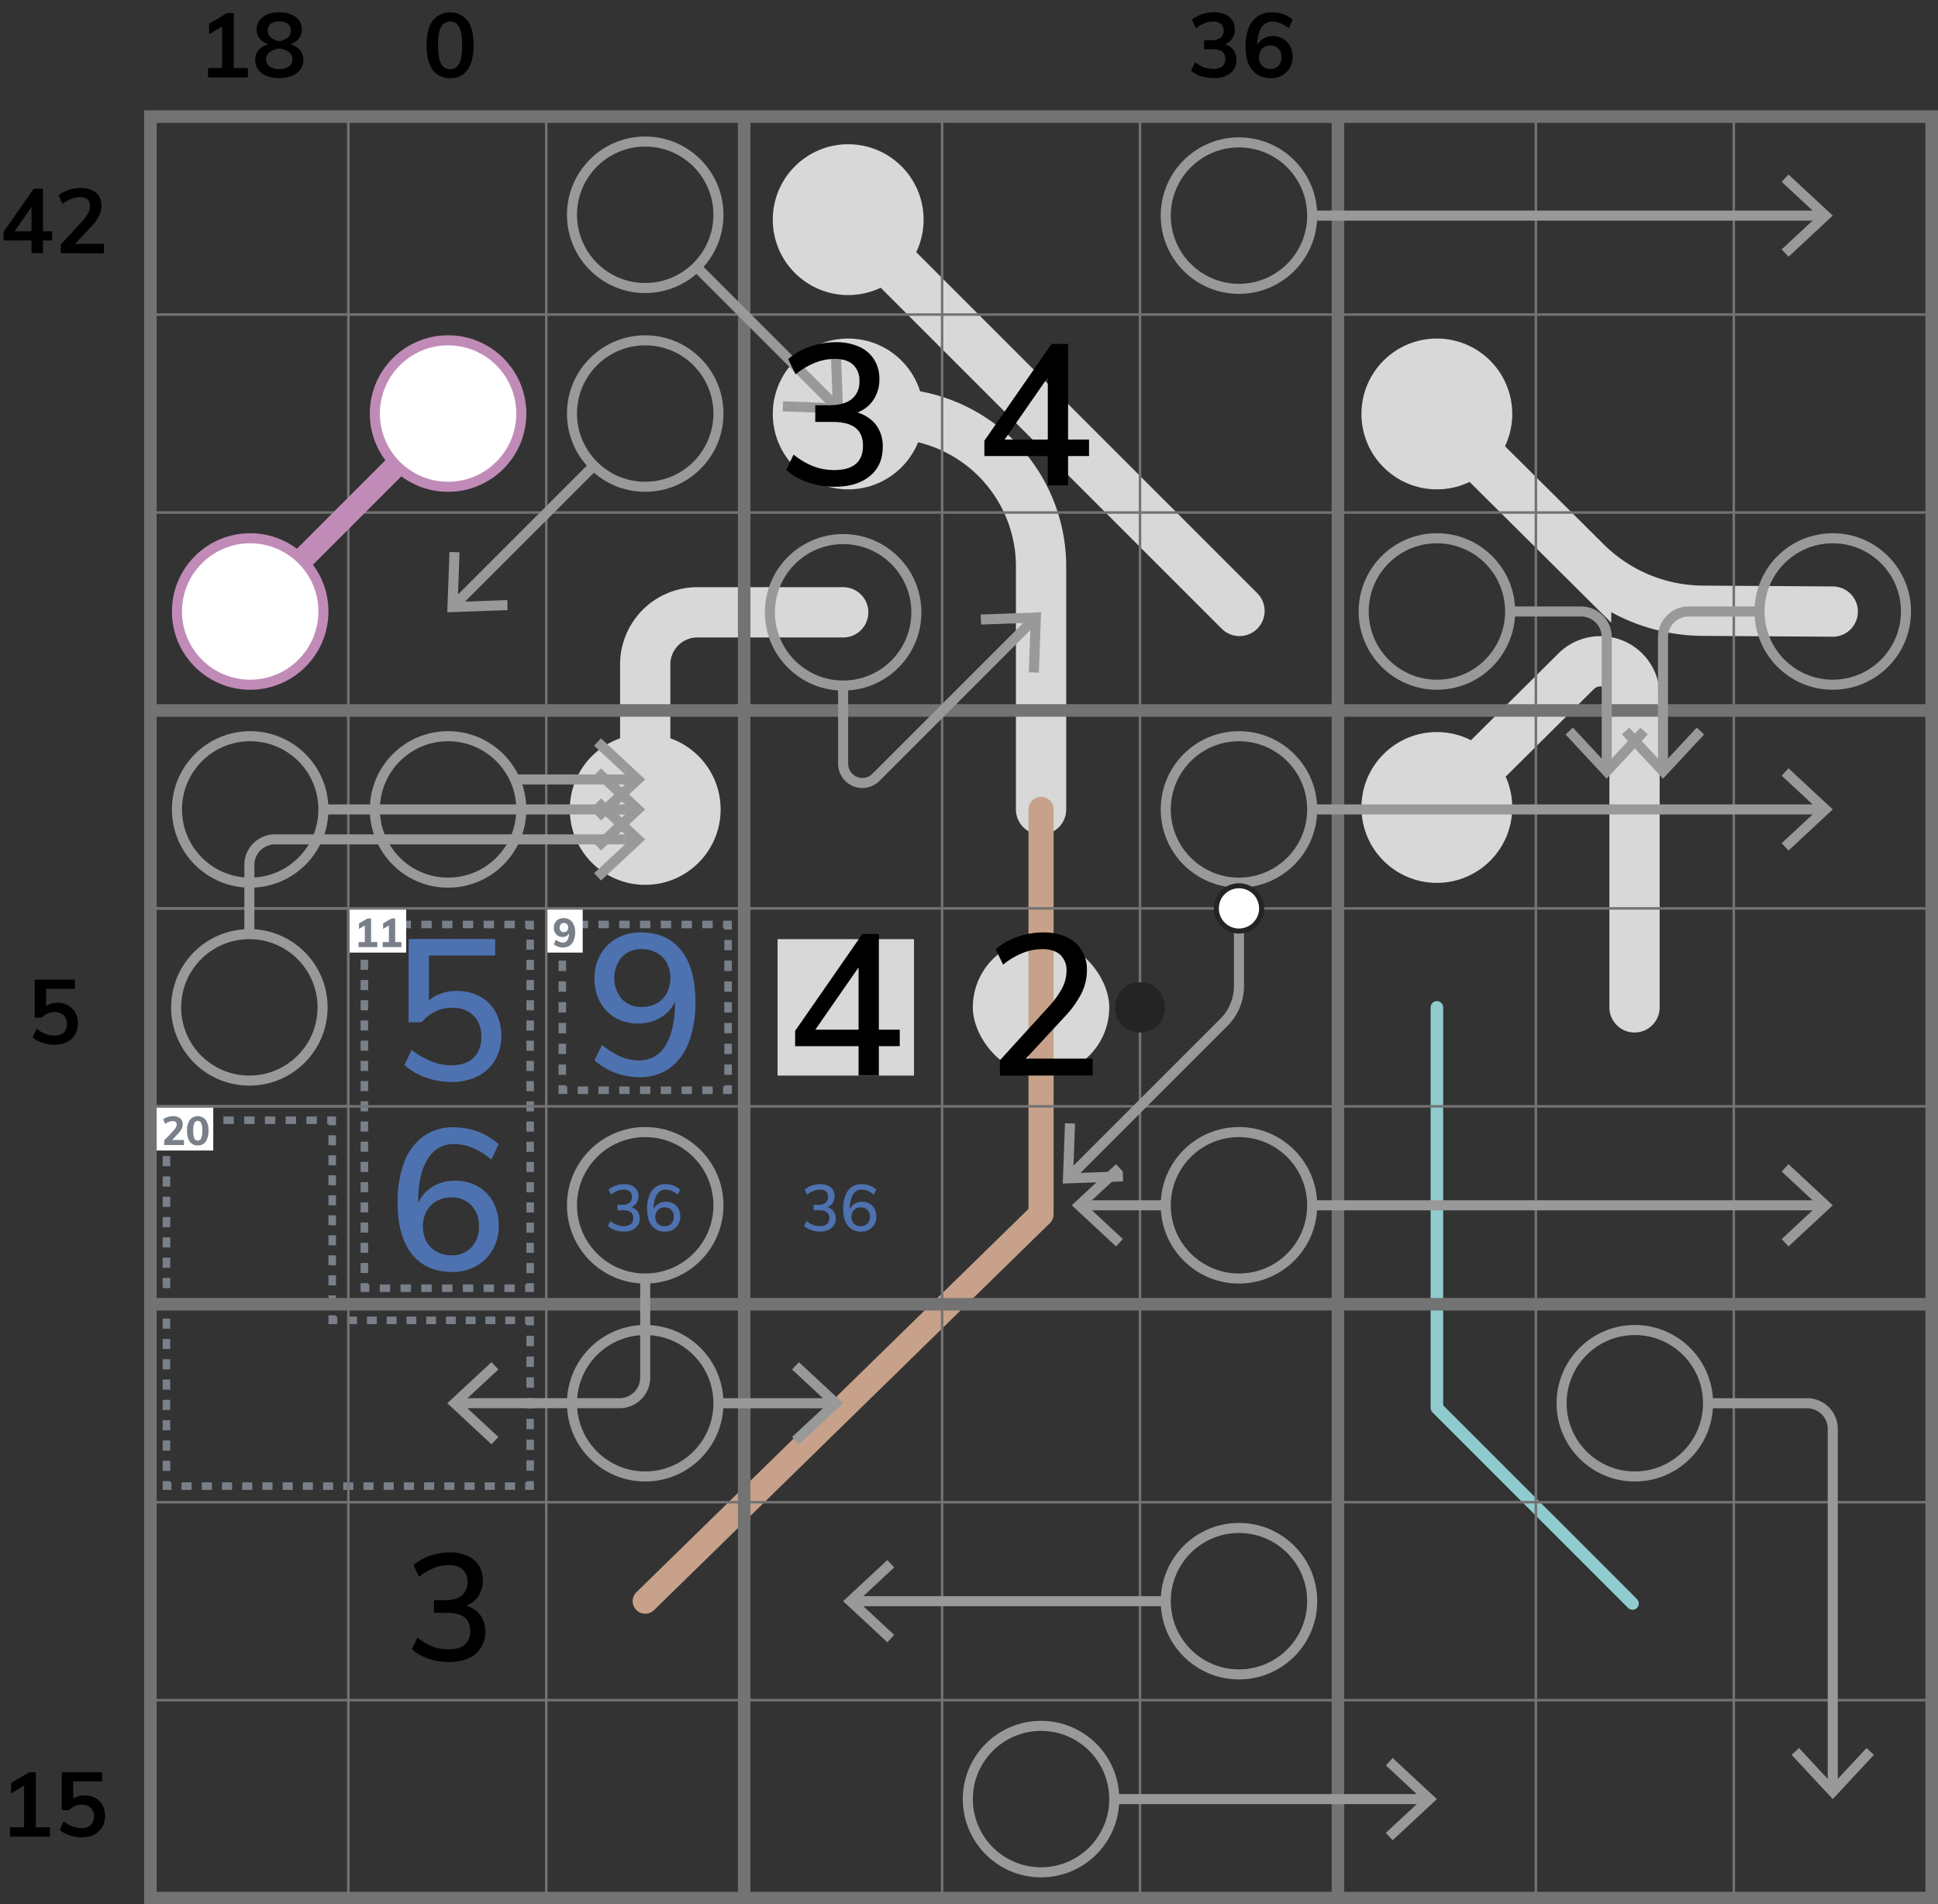 <svg xmlns="http://www.w3.org/2000/svg" viewBox="0 0 770.98 757.55"><rect x="0" y="0" width="770.98" height="757.55" fill="#333333" stroke="none"/><defs><style>.cls-1,.cls-10,.cls-11,.cls-12,.cls-13,.cls-16,.cls-17,.cls-18,.cls-2,.cls-22,.cls-4,.cls-5,.cls-6,.cls-7,.cls-8,.cls-9{fill:none;}.cls-1{stroke:#d8d8d8;stroke-width:20px;}.cls-1,.cls-13,.cls-2{stroke-linecap:round;}.cls-1,.cls-10,.cls-11,.cls-12,.cls-16,.cls-17,.cls-18,.cls-22,.cls-23,.cls-4,.cls-5,.cls-6,.cls-7,.cls-8,.cls-9{stroke-miterlimit:10;}.cls-2{stroke:#8fcbcf;}.cls-13,.cls-2{stroke-linejoin:round;}.cls-16,.cls-2{stroke-width:5px;}.cls-3{fill:#d8d8d8;}.cls-10,.cls-11,.cls-12,.cls-4,.cls-5,.cls-6,.cls-7,.cls-8,.cls-9{stroke:#798089;stroke-width:3px;}.cls-5{stroke-dasharray:4.13 4.13;}.cls-6{stroke-dasharray:4.13 4.13;}.cls-7{stroke-dasharray:4.02 4.02;}.cls-8{stroke-dasharray:4.04 4.04;}.cls-9{stroke-dasharray:4.13 4.13;}.cls-10{stroke-dasharray:3.98 3.98;}.cls-11{stroke-dasharray:3.93 3.93;}.cls-12{stroke-dasharray:4.02 4.02;}.cls-13{stroke:#c7a189;stroke-width:10px;}.cls-14,.cls-23{fill:#fff;}.cls-15{fill:#798089;}.cls-16,.cls-17{stroke:#737373;}.cls-18{stroke:#999;}.cls-18,.cls-23{stroke-width:4px;}.cls-19{fill:#999;}.cls-20{fill:#4e72b0;}.cls-21{fill:#242424;}.cls-22,.cls-23{stroke:#c18bb7;}.cls-22{stroke-width:9px;}</style></defs><g id="ui"><path class="cls-1" d="M414.16,322V225.34a60.84,60.84,0,0,0-60.84-60.83H337.43"/><polyline class="cls-2" points="571.63 400.73 571.63 560.06 649.45 637.87"/><circle class="cls-3" cx="337.43" cy="164.67" r="30"/><circle class="cls-3" cx="337.43" cy="87.38" r="30"/><circle class="cls-3" cx="256.68" cy="321.99" r="30"/><circle class="cls-3" cx="571.61" cy="164.67" r="30"/><circle class="cls-3" cx="571.61" cy="321.21" r="30"/><rect class="cls-3" x="309.33" y="373.59" width="54.28" height="54.28"/><polyline class="cls-4" points="289.65 431.7 289.65 433.7 287.65 433.7"/><line class="cls-5" x1="283.52" y1="433.7" x2="227.77" y2="433.7"/><polyline class="cls-4" points="225.7 433.7 223.7 433.7 223.7 431.7"/><line class="cls-5" x1="223.7" y1="427.57" x2="223.7" y2="371.82"/><polyline class="cls-4" points="223.7 369.75 223.7 367.75 225.7 367.75"/><line class="cls-5" x1="229.83" y1="367.75" x2="285.58" y2="367.75"/><polyline class="cls-4" points="287.65 367.75 289.65 367.75 289.65 369.75"/><line class="cls-5" x1="289.65" y1="373.88" x2="289.65" y2="429.64"/><rect class="cls-3" x="387.01" y="373.59" width="54.28" height="54.28" rx="27.14"/><polyline class="cls-4" points="208.91 525.24 210.91 525.24 210.91 527.24"/><line class="cls-6" x1="210.91" y1="531.37" x2="210.91" y2="587.11"/><polyline class="cls-4" points="210.91 589.18 210.91 591.18 208.91 591.18"/><line class="cls-7" x1="204.89" y1="591.18" x2="70.23" y2="591.18"/><polyline class="cls-4" points="68.22 591.18 66.22 591.18 66.22 589.18"/><line class="cls-8" x1="66.22" y1="585.13" x2="66.22" y2="449.65"/><polyline class="cls-4" points="66.22 447.63 66.22 445.63 68.22 445.63"/><line class="cls-9" x1="72.35" y1="445.63" x2="128.11" y2="445.63"/><polyline class="cls-4" points="130.17 445.63 132.17 445.63 132.17 447.63"/><line class="cls-10" x1="132.17" y1="451.61" x2="132.17" y2="521.25"/><polyline class="cls-4" points="132.17 523.24 132.17 525.24 134.17 525.24"/><line class="cls-11" x1="138.11" y1="525.24" x2="206.95" y2="525.24"/><polyline class="cls-4" points="208.91 367.76 210.91 367.76 210.91 369.76"/><line class="cls-12" x1="210.91" y1="373.78" x2="210.91" y2="508.43"/><polyline class="cls-4" points="210.91 510.44 210.91 512.44 208.91 512.44"/><line class="cls-9" x1="204.78" y1="512.44" x2="149.03" y2="512.44"/><polyline class="cls-4" points="146.96 512.44 144.96 512.44 144.96 510.44"/><line class="cls-12" x1="144.96" y1="506.42" x2="144.96" y2="371.77"/><polyline class="cls-4" points="144.96 369.76 144.96 367.76 146.96 367.76"/><line class="cls-9" x1="151.09" y1="367.76" x2="206.85" y2="367.76"/><polyline class="cls-13" points="256.68 636.95 414.15 483.01 414.15 321.99"/><path class="cls-1" d="M571.63,322l55.43-55a13.61,13.61,0,0,1,23.19,9.65V400.73"/><path class="cls-1" d="M571.61,164.67l59.38,59a66.43,66.43,0,0,0,46.34,19.28l51.78.34"/><line class="cls-1" x1="337.43" y1="87.38" x2="493.1" y2="243.04"/><path class="cls-1" d="M256.68,305.51V264.34a20.75,20.75,0,0,1,20.76-20.76h58"/><rect class="cls-14" x="138.57" y="361.36" width="23.01" height="17.58"/><path class="cls-15" d="M142.66,376.76v-2h7.44v2Zm2.47-1.15v-8.27l1.18.11-3.49,2.07v-2.2l3.35-1.95h1.45v10.24Z"/><path class="cls-15" d="M152.25,376.76v-2h7.44v2Zm2.46-1.15v-8.27l1.18.11-3.48,2.07v-2.2l3.34-1.95h1.46v10.24Z"/><rect class="cls-14" x="61.83" y="440.1" width="23.01" height="17.58"/><path class="cls-15" d="M65.32,455.5v-1.84l3.79-4a6.42,6.42,0,0,0,.89-1.22,2.53,2.53,0,0,0,.29-1.13,1.24,1.24,0,0,0-.4-1,1.77,1.77,0,0,0-1.15-.33,4.42,4.42,0,0,0-1.48.27,6.78,6.78,0,0,0-1.53.83l-.8-1.79a5,5,0,0,1,1.76-.94,7.09,7.09,0,0,1,2.18-.34,5,5,0,0,1,2,.38,3.08,3.08,0,0,1,1.35,1.1,3,3,0,0,1,.47,1.67,4.17,4.17,0,0,1-.41,1.84A8,8,0,0,1,71,450.81l-3.26,3.43-.32-.74h5.76v2Z"/><path class="cls-15" d="M78.67,455.65a3.69,3.69,0,0,1-3.16-1.5,7.33,7.33,0,0,1-1.09-4.36,7.16,7.16,0,0,1,1.09-4.3,4.1,4.1,0,0,1,6.32,0,7.09,7.09,0,0,1,1.1,4.3,7.24,7.24,0,0,1-1.1,4.35A3.65,3.65,0,0,1,78.67,455.65Zm0-1.92a1.44,1.44,0,0,0,1.38-.93,7.62,7.62,0,0,0,.43-3,7.47,7.47,0,0,0-.43-3,1.48,1.48,0,0,0-2.75,0,7.47,7.47,0,0,0-.43,3,7.62,7.62,0,0,0,.43,3A1.44,1.44,0,0,0,78.67,453.73Z"/><rect class="cls-14" x="217.31" y="361.36" width="14.5" height="17.58"/><path class="cls-15" d="M224.17,365.23a4.16,4.16,0,0,1,3.42,1.47,6.5,6.5,0,0,1,1.2,4.21,8.15,8.15,0,0,1-.57,3.21,4.65,4.65,0,0,1-1.65,2.07,4.48,4.48,0,0,1-2.56.72,6.47,6.47,0,0,1-2-.33,4.89,4.89,0,0,1-1.69-.95l.81-1.79a6.29,6.29,0,0,0,1.51.84,3.81,3.81,0,0,0,1.31.26,2,2,0,0,0,1.81-1,5.75,5.75,0,0,0,.62-3v-.58l.26.38a2.45,2.45,0,0,1-.58,1.06,2.91,2.91,0,0,1-1,.7,3.35,3.35,0,0,1-1.28.24,3.31,3.31,0,0,1-1.78-.47,3.35,3.35,0,0,1-1.23-1.3,4.08,4.08,0,0,1-.44-1.91,3.87,3.87,0,0,1,.5-2,3.7,3.7,0,0,1,1.38-1.37A4.06,4.06,0,0,1,224.17,365.23Zm.14,1.95a1.58,1.58,0,0,0-1.23.5,1.86,1.86,0,0,0-.45,1.31,1.91,1.91,0,0,0,.45,1.33,1.58,1.58,0,0,0,1.23.49,1.75,1.75,0,0,0,.89-.22,1.51,1.51,0,0,0,.61-.64,2.12,2.12,0,0,0,.22-1,2,2,0,0,0-.22-.95,1.67,1.67,0,0,0-.61-.63A1.76,1.76,0,0,0,224.31,367.18Z"/></g><g id="puzzle"><rect class="cls-16" x="59.83" y="46.4" width="708.65" height="708.65" transform="translate(814.88 -13.43) rotate(90)"/><line class="cls-16" x1="768.48" y1="282.62" x2="59.83" y2="282.62"/><line class="cls-16" x1="768.48" y1="518.84" x2="59.83" y2="518.84"/><line class="cls-16" x1="532.26" y1="755.05" x2="532.26" y2="46.4"/><line class="cls-16" x1="296.05" y1="755.05" x2="296.05" y2="46.4"/><rect class="cls-17" x="532.26" y="518.84" width="236.22" height="236.22" transform="translate(1287.32 -13.43) rotate(90)"/><line class="cls-17" x1="768.48" y1="597.58" x2="532.26" y2="597.58"/><line class="cls-17" x1="768.48" y1="676.32" x2="532.26" y2="676.32"/><line class="cls-17" x1="689.74" y1="755.05" x2="689.74" y2="518.84"/><line class="cls-17" x1="611" y1="755.05" x2="611" y2="518.84"/><rect class="cls-17" x="532.26" y="282.62" width="236.22" height="236.22" transform="translate(1051.1 -249.65) rotate(90)"/><line class="cls-17" x1="768.48" y1="361.36" x2="532.26" y2="361.36"/><line class="cls-17" x1="768.48" y1="440.1" x2="532.26" y2="440.1"/><line class="cls-17" x1="689.74" y1="518.84" x2="689.74" y2="282.62"/><line class="cls-17" x1="611" y1="518.84" x2="611" y2="282.62"/><rect class="cls-17" x="532.26" y="46.4" width="236.22" height="236.22" transform="translate(814.88 -485.86) rotate(90)"/><line class="cls-17" x1="768.48" y1="125.14" x2="532.26" y2="125.14"/><line class="cls-17" x1="768.48" y1="203.88" x2="532.26" y2="203.88"/><line class="cls-17" x1="689.74" y1="282.62" x2="689.74" y2="46.4"/><line class="cls-17" x1="611" y1="282.62" x2="611" y2="46.4"/><rect class="cls-17" x="296.05" y="518.84" width="236.22" height="236.22" transform="translate(1051.1 222.79) rotate(90)"/><line class="cls-17" x1="532.26" y1="597.58" x2="296.05" y2="597.58"/><line class="cls-17" x1="532.26" y1="676.32" x2="296.05" y2="676.32"/><line class="cls-17" x1="453.52" y1="755.05" x2="453.52" y2="518.84"/><line class="cls-17" x1="374.79" y1="755.05" x2="374.79" y2="518.84"/><rect class="cls-17" x="296.05" y="282.62" width="236.22" height="236.22" transform="translate(814.88 -13.43) rotate(90)"/><line class="cls-17" x1="532.26" y1="361.36" x2="296.05" y2="361.36"/><line class="cls-17" x1="532.26" y1="440.1" x2="296.05" y2="440.1"/><line class="cls-17" x1="453.52" y1="518.84" x2="453.52" y2="282.62"/><line class="cls-17" x1="374.79" y1="518.84" x2="374.79" y2="282.62"/><rect class="cls-17" x="296.05" y="46.4" width="236.22" height="236.22" transform="translate(578.66 -249.65) rotate(90)"/><line class="cls-17" x1="532.26" y1="125.14" x2="296.05" y2="125.14"/><line class="cls-17" x1="532.26" y1="203.88" x2="296.05" y2="203.88"/><line class="cls-17" x1="453.52" y1="282.62" x2="453.52" y2="46.4"/><line class="cls-17" x1="374.79" y1="282.62" x2="374.79" y2="46.4"/><rect class="cls-17" x="59.83" y="518.84" width="236.22" height="236.22" transform="translate(814.88 459.01) rotate(90)"/><line class="cls-17" x1="296.05" y1="597.58" x2="59.83" y2="597.58"/><line class="cls-17" x1="296.05" y1="676.32" x2="59.83" y2="676.32"/><line class="cls-17" x1="217.31" y1="755.05" x2="217.31" y2="518.84"/><line class="cls-17" x1="138.57" y1="755.05" x2="138.57" y2="518.84"/><rect class="cls-17" x="59.83" y="282.62" width="236.22" height="236.22" transform="translate(578.66 222.79) rotate(90)"/><line class="cls-17" x1="296.05" y1="361.36" x2="59.83" y2="361.36"/><line class="cls-17" x1="296.05" y1="440.1" x2="59.83" y2="440.1"/><line class="cls-17" x1="217.31" y1="518.84" x2="217.31" y2="282.62"/><line class="cls-17" x1="138.57" y1="518.84" x2="138.57" y2="282.62"/><rect class="cls-17" x="59.83" y="46.4" width="236.22" height="236.22" transform="translate(342.45 -13.43) rotate(90)"/><line class="cls-17" x1="296.05" y1="125.14" x2="59.83" y2="125.14"/><line class="cls-17" x1="296.05" y1="203.88" x2="59.83" y2="203.88"/><line class="cls-17" x1="217.31" y1="282.62" x2="217.31" y2="46.4"/><line class="cls-17" x1="138.57" y1="282.62" x2="138.57" y2="46.4"/><rect class="cls-17" x="59.83" y="361.36" width="78.74" height="78.74"/><circle class="cls-18" cx="256.68" cy="479.47" r="29.13"/><circle class="cls-18" cx="256.68" cy="558.21" r="29.13"/><circle class="cls-18" cx="414.15" cy="715.68" r="29.13"/><path class="cls-18" d="M256.68,508.6V548a10.2,10.2,0,0,1-10.19,10.19H182.27"/><polygon class="cls-19" points="195.53 541.85 198.26 544.78 183.81 558.2 198.26 571.63 195.53 574.56 177.94 558.2 195.53 541.85"/><path class="cls-18" d="M492.89,351.12v41.17a20.4,20.4,0,0,1-6,14.41l-61.06,61.05"/><polygon class="cls-19" points="423.67 446.81 427.67 446.96 426.95 466.67 446.66 465.95 446.8 469.95 422.8 470.82 423.67 446.81"/><path class="cls-18" d="M335.42,272.71v31.16a7.64,7.64,0,0,0,13,5.4l62.63-62.63"/><polygon class="cls-19" points="413.28 267.58 409.28 267.44 410 247.73 390.29 248.45 390.15 244.45 414.16 243.58 413.28 267.58"/><line class="cls-18" x1="285.81" y1="558.21" x2="331.08" y2="558.21"/><polygon class="cls-19" points="317.82 574.57 315.1 571.64 329.54 558.21 315.1 544.78 317.82 541.85 335.42 558.21 317.82 574.57"/><line class="cls-18" x1="463.76" y1="479.47" x2="430.72" y2="479.47"/><polygon class="cls-19" points="443.97 463.11 446.7 466.04 432.25 479.46 446.7 492.89 443.97 495.82 426.38 479.46 443.97 463.11"/><path class="cls-18" d="M600.77,243.25H629a10.19,10.19,0,0,1,10.19,10.19v52"/><polygon class="cls-19" points="622.81 292.17 625.74 289.44 639.16 303.89 652.59 289.44 655.52 292.17 639.16 309.76 622.81 292.17"/><path class="cls-18" d="M700,243.25H671.77a10.19,10.19,0,0,0-10.19,10.19v52"/><polygon class="cls-19" points="645.22 292.17 648.15 289.44 661.58 303.89 675.01 289.44 677.94 292.17 661.58 309.76 645.22 292.17"/><circle class="cls-18" cx="492.89" cy="479.47" r="29.13"/><line class="cls-18" x1="522.03" y1="479.47" x2="724.77" y2="479.47"/><polygon class="cls-19" points="711.52 495.83 708.79 492.9 723.24 479.47 708.79 466.04 711.52 463.11 729.11 479.47 711.52 495.83"/><circle class="cls-18" cx="492.89" cy="321.99" r="29.13"/><circle class="cls-18" cx="729.11" cy="243.25" r="29.13"/><circle class="cls-18" cx="571.63" cy="243.25" r="29.13"/><line class="cls-18" x1="522.03" y1="321.99" x2="724.77" y2="321.99"/><polygon class="cls-19" points="711.52 338.35 708.79 335.42 723.24 321.99 708.79 308.56 711.52 305.63 729.11 321.99 711.52 338.35"/><circle class="cls-18" cx="492.89" cy="85.77" r="29.13"/><line class="cls-18" x1="522.03" y1="85.77" x2="724.77" y2="85.77"/><polygon class="cls-19" points="711.52 102.13 708.79 99.2 723.24 85.77 708.79 72.34 711.52 69.41 729.11 85.77 711.52 102.13"/><line class="cls-18" x1="277.11" y1="106.2" x2="332.35" y2="161.44"/><polygon class="cls-19" points="311.41 163.64 311.55 159.64 331.26 160.36 330.54 140.65 334.54 140.5 335.41 164.51 311.41 163.64"/><circle class="cls-18" cx="256.68" cy="85.44" r="29.13"/><circle class="cls-18" cx="256.68" cy="164.51" r="29.13"/><line class="cls-18" x1="236.24" y1="185.27" x2="181" y2="240.51"/><polygon class="cls-19" points="178.81 219.57 182.81 219.71 182.09 239.42 201.8 238.7 201.94 242.7 177.93 243.57 178.81 219.57"/><circle class="cls-18" cx="335.42" cy="243.58" r="29.13"/><circle class="cls-18" cx="650.37" cy="558.21" r="29.13"/><path class="cls-18" d="M679.51,558.21h39.41a10.19,10.19,0,0,1,10.19,10.18v143"/><polygon class="cls-19" points="712.75 698.09 715.68 695.36 729.11 709.81 742.54 695.36 745.47 698.09 729.11 715.68 712.75 698.09"/><circle class="cls-18" cx="99.2" cy="400.73" r="29.13"/><circle class="cls-18" cx="99.53" cy="321.99" r="29.13"/><circle class="cls-18" cx="178.26" cy="321.99" r="29.13"/><path class="cls-18" d="M99.2,371.59V344.1a10.19,10.19,0,0,1,10.19-10.19h143"/><polygon class="cls-19" points="239.08 350.27 236.35 347.34 250.8 333.92 236.35 320.49 239.08 317.56 256.68 333.92 239.08 350.27"/><line class="cls-18" x1="443.29" y1="715.68" x2="567.3" y2="715.68"/><polygon class="cls-19" points="554.04 732.04 551.31 729.12 565.76 715.69 551.31 702.26 554.04 699.33 571.63 715.69 554.04 732.04"/><circle class="cls-18" cx="492.89" cy="636.95" r="29.13"/><line class="cls-18" x1="463.76" y1="636.95" x2="339.75" y2="636.95"/><polygon class="cls-19" points="353.01 620.59 355.74 623.52 341.29 636.94 355.74 650.37 353.01 653.3 335.42 636.94 353.01 620.59"/><line class="cls-18" x1="128.66" y1="321.99" x2="252.34" y2="321.99"/><polygon class="cls-19" points="239.08 338.35 236.35 335.42 250.8 321.99 236.35 308.56 239.08 305.63 256.68 321.99 239.08 338.35"/><line class="cls-18" x1="204.84" y1="310.07" x2="252.34" y2="310.07"/><polygon class="cls-19" points="239.08 326.43 236.35 323.5 250.8 310.07 236.35 296.64 239.08 293.71 256.68 310.07 239.08 326.43"/><path d="M21.58,415.59a14.71,14.71,0,0,1-4.73-.79A10.91,10.91,0,0,1,13,412.64l1.55-3.39a14.1,14.1,0,0,0,3.51,2,9.89,9.89,0,0,0,3.61.69,5.18,5.18,0,0,0,3.68-1.21,4.47,4.47,0,0,0,1.29-3.44,5,5,0,0,0-.59-2.48,4.1,4.1,0,0,0-1.68-1.62,5.39,5.39,0,0,0-2.55-.58,7.23,7.23,0,0,0-2.81.56,7.43,7.43,0,0,0-2.41,1.64H13.81V389.71h16v3.63H18.34v8.46l-1.4-.21a7,7,0,0,1,2.59-2,8.16,8.16,0,0,1,3.42-.69A8.3,8.3,0,0,1,27.18,400,7.35,7.35,0,0,1,30,402.85a8.56,8.56,0,0,1,1,4.28,8.42,8.42,0,0,1-1.17,4.45,7.81,7.81,0,0,1-3.28,3A11.24,11.24,0,0,1,21.58,415.59Z"/><path d="M82.77,30.82V27.07H98.61v3.75Zm5.58-2.13V8.6l2.34.51-7.52,4.53V9.5l7.12-4.32H93V28.69Z"/><path d="M111.1,31.07a13.54,13.54,0,0,1-5-.85,7.47,7.47,0,0,1-3.37-2.46,6.31,6.31,0,0,1-1.2-3.86,5.89,5.89,0,0,1,1.76-4.41,8.23,8.23,0,0,1,4.83-2.1l-.15.54a7.93,7.93,0,0,1-4.28-2.18,5.5,5.5,0,0,1-1.59-4,5.92,5.92,0,0,1,1.17-3.67,7.49,7.49,0,0,1,3.21-2.38,13.45,13.45,0,0,1,9.25,0,7.52,7.52,0,0,1,3.2,2.38,5.92,5.92,0,0,1,1.17,3.67,5.58,5.58,0,0,1-1.58,4,7.44,7.44,0,0,1-4.25,2.13l-.14-.54a8.25,8.25,0,0,1,4.8,2.16,5.84,5.84,0,0,1,1.75,4.35,6.25,6.25,0,0,1-1.21,3.86,7.39,7.39,0,0,1-3.36,2.46A13.55,13.55,0,0,1,111.1,31.07Zm0-3.6a6.53,6.53,0,0,0,3.82-1,3.34,3.34,0,0,0,1.4-2.9,3.4,3.4,0,0,0-1.45-2.9,8,8,0,0,0-3.77-1.35,7.93,7.93,0,0,0-3.76,1.35,3.41,3.41,0,0,0-1.46,2.9,3.32,3.32,0,0,0,1.41,2.9A6.5,6.5,0,0,0,111.1,27.47Zm0-11.09A7.12,7.12,0,0,0,114.38,15a3.36,3.36,0,0,0,1.29-2.79,3.31,3.31,0,0,0-1.24-2.79,6.31,6.31,0,0,0-6.66,0,3.33,3.33,0,0,0-1.24,2.79,3.34,3.34,0,0,0,1.3,2.79A7,7,0,0,0,111.1,16.38Z"/><path d="M179.06,31.1a8,8,0,0,1-6.95-3.34Q169.7,24.4,169.7,18t2.39-9.76a8.94,8.94,0,0,1,13.94,0q2.39,3.36,2.39,9.72T186,27.76A8,8,0,0,1,179.06,31.1Zm0-3.6a3.82,3.82,0,0,0,3.64-2.28c.76-1.53,1.15-3.94,1.15-7.26s-.39-5.67-1.15-7.16a4.08,4.08,0,0,0-7.28,0c-.76,1.5-1.15,3.88-1.15,7.14s.39,5.73,1.15,7.26A3.83,3.83,0,0,0,179.06,27.5Z"/><path d="M12.53,100.71V80.8h1.08L4.75,93.51l0-1.48h16v3.64H1.4V92.25l12-17.17H17.1v25.63Z"/><path d="M24.16,100.71V97.29l8.67-9.4a15.13,15.13,0,0,0,2.23-3.09A6.06,6.06,0,0,0,35.78,82a3.39,3.39,0,0,0-1-2.66,4.27,4.27,0,0,0-2.92-.9,9.54,9.54,0,0,0-3.47.67,13.72,13.72,0,0,0-3.48,2l-1.58-3.38a11.25,11.25,0,0,1,3.92-2.16,15.13,15.13,0,0,1,4.83-.79,10.68,10.68,0,0,1,4.39.83A6.38,6.38,0,0,1,39.35,78a6.78,6.78,0,0,1,1,3.73,9.47,9.47,0,0,1-.94,4.16,18.89,18.89,0,0,1-3.17,4.33l-7.81,8.28L27.9,97H41.33v3.75Z"/><path d="M178.47,661.15a24.59,24.59,0,0,1-8.1-1.35,18,18,0,0,1-6.48-3.75l2.22-4.62a22.1,22.1,0,0,0,5.88,3.51,17.19,17.19,0,0,0,6.3,1.17q4.38,0,6.57-1.83a6.82,6.82,0,0,0,2.19-5.55,6.37,6.37,0,0,0-2.28-5.37q-2.28-1.77-6.9-1.77h-5.22v-5h4.26q4.44,0,6.75-1.86a6.53,6.53,0,0,0,2.31-5.4,6.38,6.38,0,0,0-1.92-5,7.85,7.85,0,0,0-5.46-1.74,16.33,16.33,0,0,0-6,1.17,22.27,22.27,0,0,0-5.85,3.51l-2.22-4.62a18.93,18.93,0,0,1,6.45-3.72,23.5,23.5,0,0,1,7.95-1.38,16.82,16.82,0,0,1,7,1.35,10.21,10.21,0,0,1,4.59,3.87,11.79,11.79,0,0,1-.45,12.54,10.24,10.24,0,0,1-5.64,3.78l-.12-.6a11.14,11.14,0,0,1,6.54,3.66,11.86,11.86,0,0,1-1.65,15.81Q185.19,661.15,178.47,661.15Z"/><path d="M482.77,31.07a16,16,0,0,1-5-.78,10.67,10.67,0,0,1-3.94-2.17l1.58-3.39a12.85,12.85,0,0,0,3.48,2,10.57,10.57,0,0,0,3.69.67,5.79,5.79,0,0,0,3.67-1,3.57,3.57,0,0,0,1.19-3,3.4,3.4,0,0,0-1.23-2.88,6.22,6.22,0,0,0-3.78-.93h-3.38V16h2.77a6.19,6.19,0,0,0,3.73-.93,3.29,3.29,0,0,0,1.24-2.81,3.44,3.44,0,0,0-1.08-2.74,4.44,4.44,0,0,0-3-.93,10.06,10.06,0,0,0-3.53.66,12.82,12.82,0,0,0-3.42,2L474.2,7.85a11.25,11.25,0,0,1,3.92-2.16A15.27,15.27,0,0,1,483,4.9a10.73,10.73,0,0,1,4.38.82,6.57,6.57,0,0,1,2.86,2.36,6.39,6.39,0,0,1,1,3.58A6.4,6.4,0,0,1,490,15.57a6.23,6.23,0,0,1-3.35,2.25l0-.36a6.77,6.77,0,0,1,3.87,2.21,6.4,6.4,0,0,1,1.35,4.2,6.33,6.33,0,0,1-2.47,5.27A10.47,10.47,0,0,1,482.77,31.07Z"/><path d="M505.63,31.1a9.07,9.07,0,0,1-7.47-3.25q-2.66-3.27-2.65-9.38a19.54,19.54,0,0,1,1.24-7.33,10,10,0,0,1,3.6-4.64A9.73,9.73,0,0,1,506,4.9a13.63,13.63,0,0,1,4.48.75,11.19,11.19,0,0,1,3.8,2.2l-1.58,3.38a13.36,13.36,0,0,0-3.4-2,8.72,8.72,0,0,0-3.12-.63,5,5,0,0,0-4.48,2.54c-1,1.69-1.57,4.12-1.57,7.29v1.94l-.5-.9a5.9,5.9,0,0,1,1.3-2.68A6.61,6.61,0,0,1,503.27,15a7.62,7.62,0,0,1,3.11-.63,7.7,7.7,0,0,1,4.07,1.07,7.46,7.46,0,0,1,2.77,2.91,8.72,8.72,0,0,1,1,4.27A8.7,8.7,0,0,1,513.12,27a8,8,0,0,1-3,3A9,9,0,0,1,505.63,31.1Zm-.22-3.67a4.17,4.17,0,0,0,3.19-1.28,4.75,4.75,0,0,0,1.2-3.4,4.77,4.77,0,0,0-1.2-3.4,4.24,4.24,0,0,0-3.22-1.28,4.58,4.58,0,0,0-2.36.6,4,4,0,0,0-1.6,1.65,5.42,5.42,0,0,0,0,4.88,4.14,4.14,0,0,0,1.6,1.64A4.73,4.73,0,0,0,505.41,27.43Z"/><path d="M4,730.62v-3.74H19.87v3.74Zm5.58-2.12V708.41l2.34.51-7.52,4.53v-4.14L11.56,705h2.7V728.5Z"/><path d="M32.36,730.88a14.73,14.73,0,0,1-4.73-.8,10.61,10.61,0,0,1-3.87-2.16l1.55-3.38a14.76,14.76,0,0,0,3.51,2,9.93,9.93,0,0,0,3.62.68,5.22,5.22,0,0,0,3.67-1.2,4.49,4.49,0,0,0,1.29-3.44,4.87,4.87,0,0,0-.59-2.48,4.07,4.07,0,0,0-1.67-1.62,5.32,5.32,0,0,0-2.56-.58,7.26,7.26,0,0,0-2.81.56,7.43,7.43,0,0,0-2.41,1.64H24.59V705H40.64v3.64H29.12v8.46l-1.4-.22a7.27,7.27,0,0,1,2.59-2,9,9,0,0,1,7.65.36,7.58,7.58,0,0,1,2.85,2.88,8.7,8.7,0,0,1,1,4.29,8.36,8.36,0,0,1-1.17,4.44,7.72,7.72,0,0,1-3.27,3A11.18,11.18,0,0,1,32.36,730.88Z"/><path d="M416.84,193.08V147H419l-21.59,31.09.08-3.24h35.75v6.56H391.61v-6.09l26.74-38.52h6.56v56.32Z"/><path d="M341.56,427.87V381.75h2.14l-21.6,31.09.08-3.24h35.76v6.56H316.33v-6.09l26.74-38.52h6.56v56.32Z"/><path class="cls-20" d="M254.9,370.92q10.44,0,16.09,7.12t5.66,20.4A44.4,44.4,0,0,1,274,414.66a22.26,22.26,0,0,1-7.63,10.28,20.12,20.12,0,0,1-12,3.56,27.52,27.52,0,0,1-9.61-1.74,25,25,0,0,1-8.26-5l3-6.09a29.73,29.73,0,0,0,7.56,4.7,18.75,18.75,0,0,0,7.15,1.47,11.77,11.77,0,0,0,10.6-6.05q3.72-6.06,3.72-17.21v-5.69l1.11,2a14.36,14.36,0,0,1-2.93,6.53,14.92,14.92,0,0,1-5.54,4.23,17.45,17.45,0,0,1-7.27,1.5,17.86,17.86,0,0,1-9.06-2.25,15.9,15.9,0,0,1-6.13-6.33,19.25,19.25,0,0,1-2.21-9.37,18.71,18.71,0,0,1,2.37-9.45,17.15,17.15,0,0,1,6.56-6.53A19,19,0,0,1,254.9,370.92Zm.47,6.64a10.51,10.51,0,0,0-8,3.17,13.11,13.11,0,0,0,0,16.69,10.59,10.59,0,0,0,8.07,3.16,11.81,11.81,0,0,0,5.85-1.46,10.23,10.23,0,0,0,4-4.08,13.34,13.34,0,0,0,0-12,10.24,10.24,0,0,0-4-4A11.88,11.88,0,0,0,255.37,377.56Z"/><path class="cls-20" d="M248.17,489.92a10.69,10.69,0,0,1-3.51-.59,7.82,7.82,0,0,1-2.8-1.62l1-2a9.55,9.55,0,0,0,2.54,1.52,7.43,7.43,0,0,0,2.73.51,4.33,4.33,0,0,0,2.84-.8,2.94,2.94,0,0,0,.95-2.4,2.74,2.74,0,0,0-1-2.32,4.83,4.83,0,0,0-3-.77h-2.26v-2.18h1.84a4.54,4.54,0,0,0,2.92-.8,2.83,2.83,0,0,0,1-2.34,2.77,2.77,0,0,0-.83-2.15,3.39,3.39,0,0,0-2.36-.75,7.24,7.24,0,0,0-2.61.5,9.78,9.78,0,0,0-2.53,1.52l-1-2a8.22,8.22,0,0,1,2.79-1.61,10.37,10.37,0,0,1,3.44-.59,7.28,7.28,0,0,1,3,.58,4.42,4.42,0,0,1,2,1.67,5.11,5.11,0,0,1-.19,5.43,4.38,4.38,0,0,1-2.44,1.63l-.05-.26a4.81,4.81,0,0,1,2.83,1.59,4.59,4.59,0,0,1,1,3,4.64,4.64,0,0,1-1.7,3.8A7.09,7.09,0,0,1,248.17,489.92Z"/><path class="cls-20" d="M264.57,489.94a6.38,6.38,0,0,1-5.27-2.33c-1.24-1.56-1.87-3.79-1.87-6.7a14.49,14.49,0,0,1,.87-5.32,7.29,7.29,0,0,1,2.52-3.38,6.68,6.68,0,0,1,3.93-1.16,9,9,0,0,1,3.17.57,8.23,8.23,0,0,1,2.7,1.63l-1,2a9.29,9.29,0,0,0-2.47-1.54,6.26,6.26,0,0,0-2.36-.48,3.9,3.9,0,0,0-3.49,2,10.79,10.79,0,0,0-1.23,5.65v1.87l-.34-.68a4.71,4.71,0,0,1,1-2.14,4.93,4.93,0,0,1,1.8-1.39,5.63,5.63,0,0,1,2.38-.49,5.83,5.83,0,0,1,3,.74,5.1,5.1,0,0,1,2,2.07,6.54,6.54,0,0,1,.71,3.08,6.13,6.13,0,0,1-.78,3.1,5.64,5.64,0,0,1-2.14,2.14A6.19,6.19,0,0,1,264.57,489.94Zm-.13-2.18a3.44,3.44,0,0,0,2.61-1,3.78,3.78,0,0,0,1-2.75,3.74,3.74,0,0,0-1-2.72,3.46,3.46,0,0,0-2.63-1,3.85,3.85,0,0,0-1.94.48,3.31,3.31,0,0,0-1.31,1.34,4,4,0,0,0-.47,1.94,4.07,4.07,0,0,0,.47,2,3.39,3.39,0,0,0,1.31,1.32A3.9,3.9,0,0,0,264.44,487.76Z"/><path class="cls-20" d="M326.18,489.92a10.69,10.69,0,0,1-3.51-.59,7.82,7.82,0,0,1-2.8-1.62l1-2a9.55,9.55,0,0,0,2.54,1.52,7.43,7.43,0,0,0,2.73.51,4.33,4.33,0,0,0,2.84-.8,2.94,2.94,0,0,0,.95-2.4,2.74,2.74,0,0,0-1-2.32,4.81,4.81,0,0,0-3-.77h-2.26v-2.18h1.84a4.54,4.54,0,0,0,2.92-.8,2.83,2.83,0,0,0,1-2.34,2.73,2.73,0,0,0-.83-2.15,3.39,3.39,0,0,0-2.36-.75,7.24,7.24,0,0,0-2.61.5,9.78,9.78,0,0,0-2.53,1.52l-1-2a8.22,8.22,0,0,1,2.79-1.61,10.37,10.37,0,0,1,3.44-.59,7.28,7.28,0,0,1,3,.58,4.45,4.45,0,0,1,2,1.67,4.76,4.76,0,0,1,.68,2.55,4.71,4.71,0,0,1-.88,2.88,4.38,4.38,0,0,1-2.44,1.63l-.05-.26a4.81,4.81,0,0,1,2.83,1.59,4.59,4.59,0,0,1,1,3,4.67,4.67,0,0,1-1.7,3.8A7.12,7.12,0,0,1,326.18,489.92Z"/><path class="cls-20" d="M342.58,489.94a6.38,6.38,0,0,1-5.27-2.33c-1.24-1.56-1.87-3.79-1.87-6.7a14.49,14.49,0,0,1,.87-5.32,7.29,7.29,0,0,1,2.52-3.38,6.68,6.68,0,0,1,3.93-1.16,9,9,0,0,1,3.17.57,8.23,8.23,0,0,1,2.7,1.63l-1,2a9.29,9.29,0,0,0-2.47-1.54,6.26,6.26,0,0,0-2.36-.48,3.9,3.9,0,0,0-3.49,2,10.79,10.79,0,0,0-1.23,5.65v1.87l-.34-.68a4.82,4.82,0,0,1,1-2.14,4.93,4.93,0,0,1,1.8-1.39,5.63,5.63,0,0,1,2.38-.49,5.83,5.83,0,0,1,3,.74,5.1,5.1,0,0,1,2,2.07,6.54,6.54,0,0,1,.71,3.08,6.13,6.13,0,0,1-.78,3.1,5.64,5.64,0,0,1-2.14,2.14A6.19,6.19,0,0,1,342.58,489.94Zm-.13-2.18a3.43,3.43,0,0,0,2.61-1,3.78,3.78,0,0,0,1-2.75,3.74,3.74,0,0,0-1-2.72,3.46,3.46,0,0,0-2.63-1,3.85,3.85,0,0,0-1.94.48,3.31,3.31,0,0,0-1.31,1.34,4,4,0,0,0-.47,1.94,4.07,4.07,0,0,0,.47,2,3.39,3.39,0,0,0,1.31,1.32A3.9,3.9,0,0,0,342.45,487.76Z"/><path class="cls-20" d="M179.56,430.41a30,30,0,0,1-10.28-1.82,24.06,24.06,0,0,1-8.39-4.9l2.85-6.09a32.76,32.76,0,0,0,7.83,4.59,21.63,21.63,0,0,0,8.07,1.58q5.61,0,8.74-3c2.08-2,3.12-4.83,3.12-8.42a12.27,12.27,0,0,0-1.42-6.05,10.06,10.06,0,0,0-4-4,12.38,12.38,0,0,0-6.05-1.42,15.34,15.34,0,0,0-12.26,5.77h-5.22V373.54H197v6.57H170.62V401l-2.53-.4a16,16,0,0,1,5.81-4.74,17.88,17.88,0,0,1,7.87-1.66,18.67,18.67,0,0,1,9.3,2.25,15.57,15.57,0,0,1,6.17,6.29,19.54,19.54,0,0,1,2.17,9.41,18.42,18.42,0,0,1-2.45,9.53,16.8,16.8,0,0,1-6.88,6.45A22.61,22.61,0,0,1,179.56,430.41Z"/><path class="cls-20" d="M179.93,506q-10.35,0-16.05-7.11t-5.7-20.41a44.23,44.23,0,0,1,2.65-16.22A22.12,22.12,0,0,1,168.5,452a20.23,20.23,0,0,1,12-3.56,27.41,27.41,0,0,1,9.65,1.74,25.09,25.09,0,0,1,8.22,5l-2.92,6.09a28.42,28.42,0,0,0-7.52-4.7,19.07,19.07,0,0,0-7.2-1.47,11.84,11.84,0,0,0-10.63,6.06q-3.76,6-3.76,17.2V484l-1-2.05a14.41,14.41,0,0,1,2.93-6.53,15,15,0,0,1,5.49-4.23,17.21,17.21,0,0,1,7.24-1.5,18.09,18.09,0,0,1,9.1,2.25,15.64,15.64,0,0,1,6.13,6.33,19.6,19.6,0,0,1,2.17,9.37,18.74,18.74,0,0,1-2.37,9.46,17.25,17.25,0,0,1-6.53,6.52A18.85,18.85,0,0,1,179.93,506Zm-.39-6.64a10.53,10.53,0,0,0,8-3.16,11.59,11.59,0,0,0,3-8.39,11.46,11.46,0,0,0-3-8.3,10.64,10.64,0,0,0-8-3.17,11.62,11.62,0,0,0-5.89,1.47,10.17,10.17,0,0,0-4,4.07,13.34,13.34,0,0,0,0,12,10.29,10.29,0,0,0,4,4A11.89,11.89,0,0,0,179.54,499.36Z"/><path d="M397.78,427.87v-6.09l19.38-21.28a35.35,35.35,0,0,0,5.42-7.47,14.76,14.76,0,0,0,1.7-6.69,8.33,8.33,0,0,0-2.49-6.52q-2.49-2.26-7.08-2.26a21.48,21.48,0,0,0-7.87,1.54,30.8,30.8,0,0,0-7.79,4.63l-2.93-6.09a24.87,24.87,0,0,1,8.5-4.9A30.64,30.64,0,0,1,415,370.92a21.56,21.56,0,0,1,9.21,1.82,13.87,13.87,0,0,1,6.05,5.18,14.61,14.61,0,0,1,2.14,8,20.74,20.74,0,0,1-2.14,9.21,41.75,41.75,0,0,1-7.12,9.77l-18.11,19.54-.79-3.32h30.45v6.72Z"/><path d="M332,193.63a32.35,32.35,0,0,1-10.68-1.78,23.63,23.63,0,0,1-8.54-4.94l2.93-6.09a29,29,0,0,0,7.75,4.62,22.57,22.57,0,0,0,8.3,1.55q5.78,0,8.67-2.42t2.88-7.31q0-4.75-3-7.08c-2-1.56-5-2.33-9.1-2.33h-6.88V161.2h5.61c3.91,0,6.87-.82,8.9-2.45a8.62,8.62,0,0,0,3.05-7.12,8.44,8.44,0,0,0-2.53-6.57c-1.69-1.52-4.09-2.29-7.2-2.29a21.49,21.49,0,0,0-7.95,1.54,29.3,29.3,0,0,0-7.71,4.63l-2.93-6.09a24.87,24.87,0,0,1,8.5-4.9,30.87,30.87,0,0,1,10.48-1.82,22.11,22.11,0,0,1,9.18,1.78,13.38,13.38,0,0,1,6,5.1,14.19,14.19,0,0,1,2.1,7.75,14.38,14.38,0,0,1-2.69,8.78,13.46,13.46,0,0,1-7.44,5l-.16-.79a14.68,14.68,0,0,1,8.63,4.83,14,14,0,0,1,3,9.25q0,7.37-5.18,11.59T332,193.63Z"/><circle class="cls-21" cx="453.52" cy="400.73" r="10"/><circle class="cls-14" cx="492.89" cy="361.36" r="9"/><path class="cls-21" d="M492.89,353.36a8,8,0,1,1-8,8,8,8,0,0,1,8-8m0-2a10,10,0,1,0,10,10,10,10,0,0,0-10-10Z"/><line class="cls-22" x1="178.26" y1="164.51" x2="99.53" y2="243.25"/><circle class="cls-23" cx="178.26" cy="164.51" r="29.13"/><circle class="cls-23" cx="99.53" cy="243.25" r="29.13"/></g></svg>